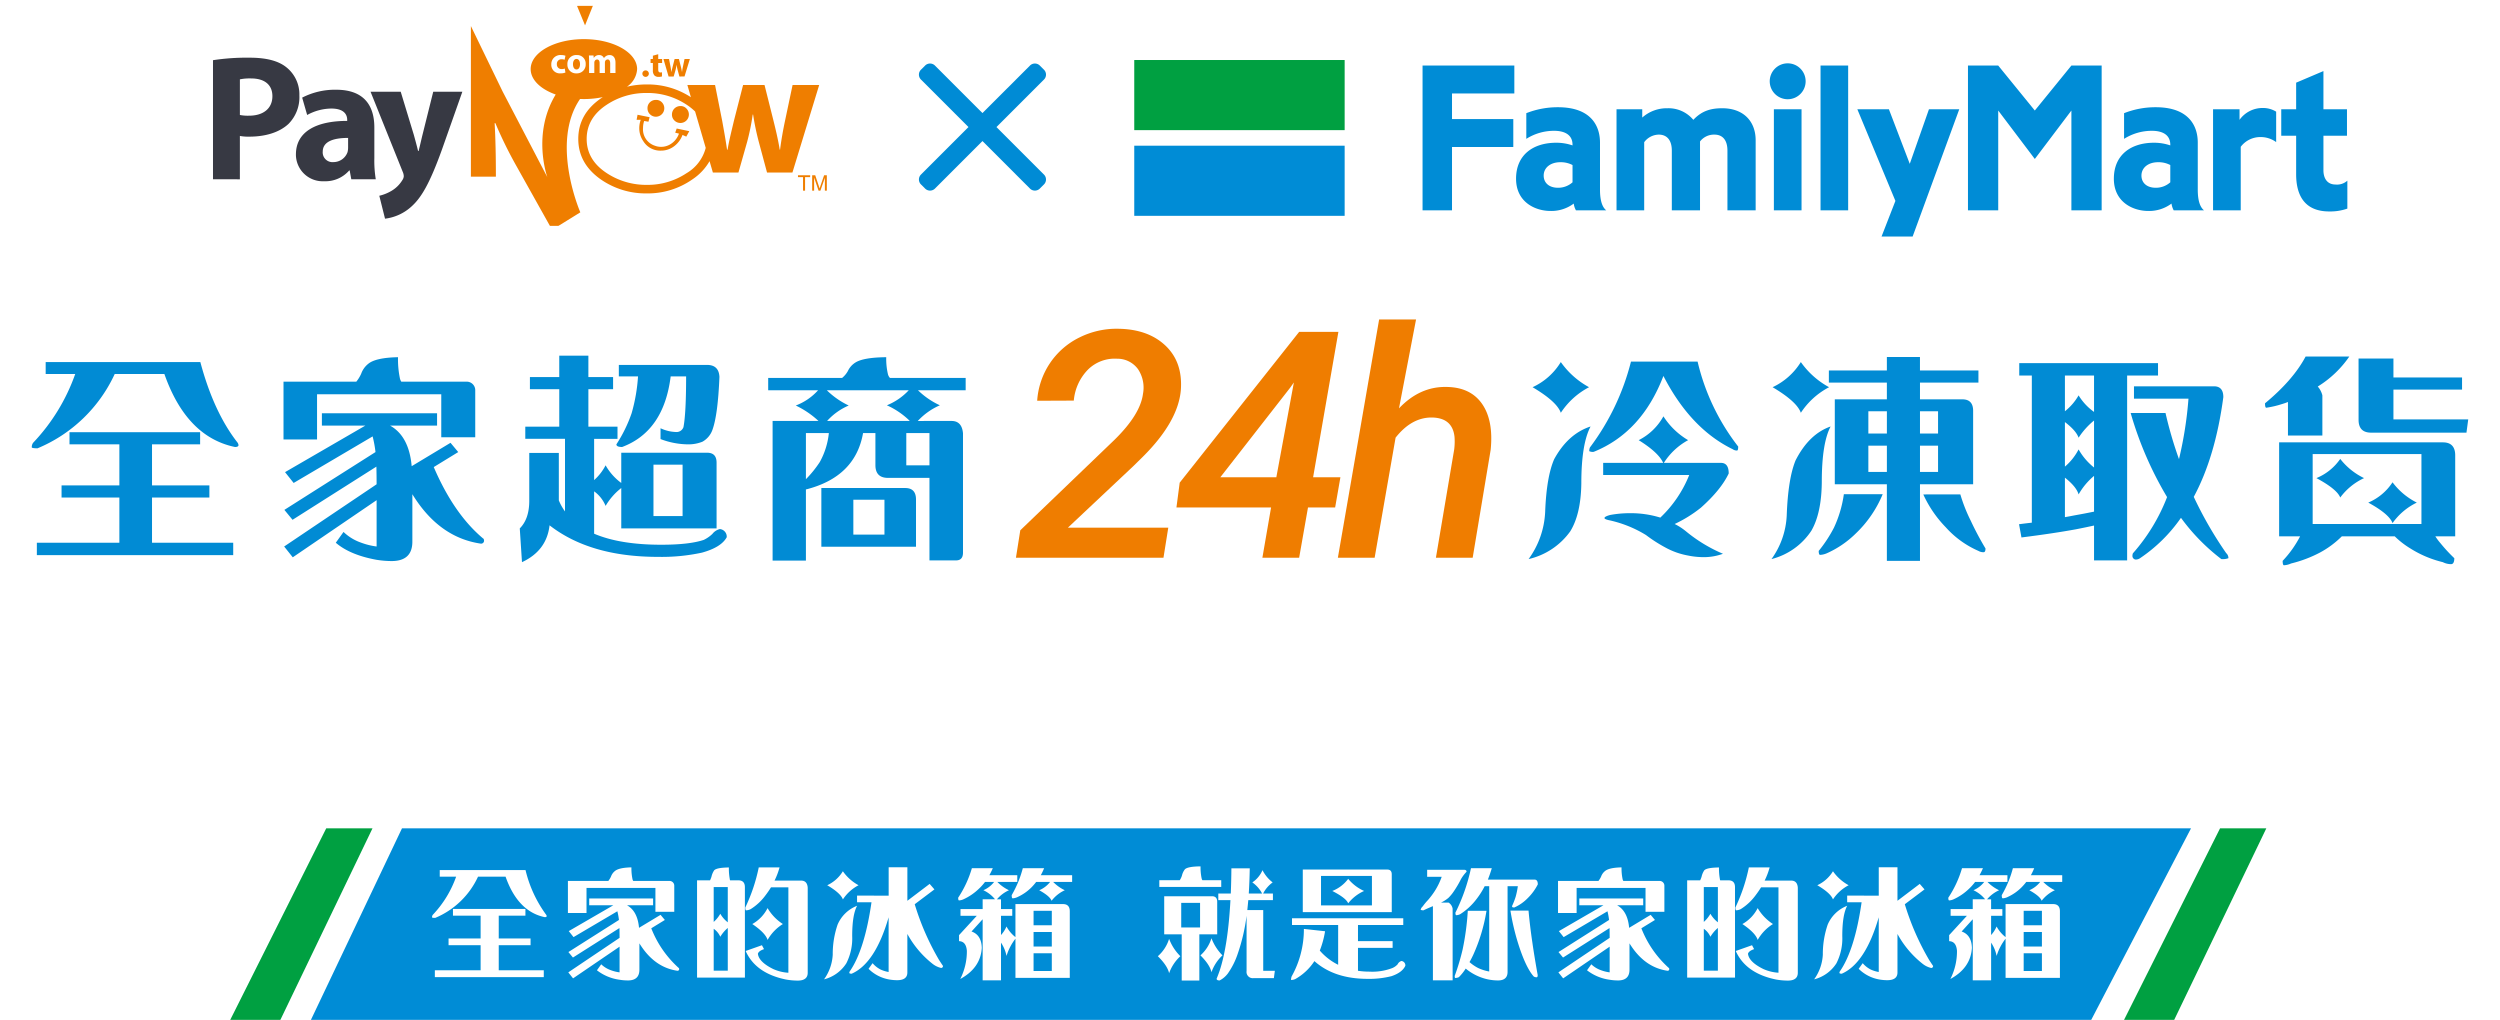 <svg xmlns="http://www.w3.org/2000/svg" xmlns:xlink="http://www.w3.org/1999/xlink" width="708.203" height="288.908" viewBox="0 0 708.203 288.908">
  <defs>
    <clipPath id="clip-path">
      <rect id="矩形_4" data-name="矩形 4" width="175" height="64" transform="translate(0 0.068)" fill="#d2d2d2"/>
    </clipPath>
    <filter id="联合_6" x="128.895" y="-2.848" width="109.832" height="72.452" filterUnits="userSpaceOnUse">
      <feOffset dy="1" input="SourceAlpha"/>
      <feGaussianBlur stdDeviation="1.5" result="blur"/>
      <feFlood flood-color="#fff"/>
      <feComposite operator="in" in2="blur"/>
      <feComposite in="SourceGraphic"/>
    </filter>
    <filter id="联合_5" x="55.814" y="11.835" width="79.662" height="54.614" filterUnits="userSpaceOnUse">
      <feOffset dy="1" input="SourceAlpha"/>
      <feGaussianBlur stdDeviation="1.5" result="blur-2"/>
      <feFlood flood-color="#fff"/>
      <feComposite operator="in" in2="blur-2"/>
      <feComposite in="SourceGraphic"/>
    </filter>
    <filter id="路径_196" x="251.314" y="8.996" width="54" height="53.998" filterUnits="userSpaceOnUse">
      <feOffset dy="3" input="SourceAlpha"/>
      <feGaussianBlur stdDeviation="3" result="blur-3"/>
      <feFlood flood-color="#fff"/>
      <feComposite operator="in" in2="blur-3"/>
      <feComposite in="SourceGraphic"/>
    </filter>
    <filter id="path758" x="312.314" y="8" width="77.6" height="37.866" filterUnits="userSpaceOnUse">
      <feOffset dy="3" input="SourceAlpha"/>
      <feGaussianBlur stdDeviation="3" result="blur-4"/>
      <feFlood flood-color="#fff"/>
      <feComposite operator="in" in2="blur-4"/>
      <feComposite in="SourceGraphic"/>
    </filter>
    <filter id="path760" x="312.314" y="32.274" width="77.6" height="37.866" filterUnits="userSpaceOnUse">
      <feOffset dy="3" input="SourceAlpha"/>
      <feGaussianBlur stdDeviation="3" result="blur-5"/>
      <feFlood flood-color="#fff"/>
      <feComposite operator="in" in2="blur-5"/>
      <feComposite in="SourceGraphic"/>
    </filter>
    <filter id="联合_2" x="393.983" y="8.942" width="279.978" height="67.06" filterUnits="userSpaceOnUse">
      <feOffset dy="3" input="SourceAlpha"/>
      <feGaussianBlur stdDeviation="3" result="blur-6"/>
      <feFlood flood-color="#fff"/>
      <feComposite operator="in" in2="blur-6"/>
      <feComposite in="SourceGraphic"/>
    </filter>
    <filter id="路径_200" x="0" y="91.75" width="708.203" height="77.375" filterUnits="userSpaceOnUse">
      <feOffset dy="4" input="SourceAlpha"/>
      <feGaussianBlur stdDeviation="3" result="blur-7"/>
      <feFlood flood-color="#fff"/>
      <feComposite operator="in" in2="blur-7"/>
      <feComposite in="SourceGraphic"/>
    </filter>
    <filter id="路径_199" x="278.797" y="81.5" width="152.652" height="85.5" filterUnits="userSpaceOnUse">
      <feOffset dy="4" input="SourceAlpha"/>
      <feGaussianBlur stdDeviation="3" result="blur-8"/>
      <feFlood flood-color="#fff"/>
      <feComposite operator="in" in2="blur-8"/>
      <feComposite in="SourceGraphic"/>
    </filter>
  </defs>
  <g id="main_slogan" transform="translate(-280.686 278)">
    <g id="组_16515" data-name="组 16515" transform="translate(261 -313.068)">
      <g id="蒙版组_1" data-name="蒙版组 1" transform="translate(80 35)" clip-path="url(#clip-path)">
        <g id="PayNow_交易流程" transform="translate(0 0.72)">
          <g transform="matrix(1, 0, 0, 1, -60.31, -0.65)" filter="url(#联合_6)">
            <path id="联合_6-2" data-name="联合 6" d="M12.855,45.3A120.354,120.354,0,0,1,6.932,33.226H6.727c.252,4.565.353,9.387.353,14.965v.2H0V5.727L9.006,24.3,21.659,48.545S17.211,36.3,24.026,25.122c-4.258-1.5-7.091-4.164-7.091-7.2,0-4.688,6.75-8.488,15.077-8.488s15.078,3.8,15.078,8.489a6.457,6.457,0,0,1-2.883,4.989,24.123,24.123,0,0,1,5.61-.641,22.334,22.334,0,0,1,12.506,3.615l-1-3.462h7.844l2.029,10.2c.456,2.537.961,5.277,1.367,8.115h.152c.456-2.789,1.215-5.631,1.771-8.066L77.11,22.424h6.072l2.481,9.893c.707,2.841,1.366,5.582,1.821,8.422h.1c.355-2.789.861-5.631,1.468-8.47l2.077-9.845h7.537l-7.581,24.8H83.891l-2.329-8.672a74.342,74.342,0,0,1-1.618-7.763h-.107a65.85,65.85,0,0,1-1.569,7.71l-2.476,8.725h-7.24L67.611,44a15.354,15.354,0,0,1-4.824,5.137,22.011,22.011,0,0,1-12.957,4,22.281,22.281,0,0,1-13.008-3.951q-6.4-4.485-6.4-11.481,0-7.047,6.4-11.482.27-.188.545-.366a25.7,25.7,0,0,1-5.348.549q-.55,0-1.091-.022C22.41,38.81,31,58.493,31,58.493l-7.988,4.959ZM38.509,28Q32.8,31.739,32.8,37.708t5.713,9.7a20.258,20.258,0,0,0,11.319,3.31A19.84,19.84,0,0,0,61.089,47.41a11.72,11.72,0,0,0,5.435-7.167l-3.008-10.31A15.571,15.571,0,0,0,61.092,28a19.861,19.861,0,0,0-11.263-3.31A20.107,20.107,0,0,0,38.508,28Zm61.767,24.362v-3.65l-1.266,3.65h-.518l-1.259-3.71v3.71h-.556V48h.867l1.03,3.088c.1.286.163.5.208.641.051-.158.128-.392.232-.7L100.059,48h.773v4.36Zm-6.186,0V48.52H92.658v-.515H96.11v.515H94.667v3.844ZM48.816,38.305A6.414,6.414,0,0,1,47.7,34.629a6.849,6.849,0,0,1,.421-2.344H46.944l.268-1.429,3.412.694-.32,1.281-1.219-.214a6.291,6.291,0,0,0-.32,1.98,4.862,4.862,0,0,0,3.355,5.029,4.794,4.794,0,0,0,1.708.32,5.073,5.073,0,0,0,3.14-1.043,5.683,5.683,0,0,0,1.975-2.7l-1.068-.269.427-1.175,3.569.747-.854,1.549-1.068-.483a7,7,0,0,1-2.394,3.216,6.086,6.086,0,0,1-3.731,1.233A5.627,5.627,0,0,1,48.816,38.3Zm8.846-5.818a2.242,2.242,0,0,1-.7-1.687,2.373,2.373,0,0,1,2.406-2.408,2.223,2.223,0,0,1,1.682.694,2.4,2.4,0,1,1-3.392,3.4Zm-6.933-1.775a2.325,2.325,0,0,1-.7-1.708,2.242,2.242,0,0,1,.7-1.688,2.366,2.366,0,0,1,1.708-.665,2.22,2.22,0,0,1,1.68.694,2.4,2.4,0,0,1-1.68,4.067,2.317,2.317,0,0,1-1.7-.7ZM51.981,19.7a2.048,2.048,0,0,1-.427-1.47V16.2H50.9V15.056h.658v-.933l1.509-.416v1.35h1.1v1.137h-1.1V18c0,.6.153.872.608.872a1.893,1.893,0,0,0,.457-.041l0,1.169a3.212,3.212,0,0,1-.99.132,1.627,1.627,0,0,1-1.165-.426Zm-2.49.427a.917.917,0,1,1,.009,0Zm9.577-.107L58.6,18.288a14.418,14.418,0,0,1-.32-1.552h-.02a13.24,13.24,0,0,1-.314,1.542l-.5,1.743H56l-1.45-4.965h1.57l.407,2.039c.09.508.191,1.057.273,1.624h.03c.092-.558.243-1.125.357-1.613l.524-2.051h1.216l.5,1.981c.141.568.273,1.116.365,1.684h.021c.069-.558.171-1.125.293-1.7l.415-1.969h1.507l-1.516,4.964Zm-29-20L34.552,0,32.334,5.539Z" transform="translate(133.39 0.65)" fill="#ef7e00"/>
          </g>
          <g transform="matrix(1, 0, 0, 1, -60.31, -0.65)" filter="url(#联合_5)">
            <path id="联合_5-2" data-name="联合 5" d="M47.134,39.113a12.144,12.144,0,0,0,3.338-1.321,8.849,8.849,0,0,0,3.188-3.1,2.146,2.146,0,0,0,.407-1.115,3.325,3.325,0,0,0-.305-1.267L44.653,9.638H53.2l3.7,12.173c.407,1.469.911,3.3,1.215,4.615h.152c.353-1.321.759-3.2,1.113-4.615L62.414,9.638h8.248L64.9,25.976c-3.541,9.841-5.922,13.749-8.706,16.231a13.5,13.5,0,0,1-7.437,3.4ZM23.517,27.394c0-6.444,5.766-9.487,14.522-9.487v-.3c0-1.32-.711-3.2-4.506-3.2A14.459,14.459,0,0,0,26.7,16.233l-1.414-4.919A20.306,20.306,0,0,1,34.9,9.077c8.25,0,10.831,4.871,10.831,10.7v8.676a32.207,32.207,0,0,0,.406,5.987H39.2l-.455-2.487H38.6A8.913,8.913,0,0,1,31.513,35a7.592,7.592,0,0,1-8-7.607Zm7.59-.761a2.767,2.767,0,0,0,3.037,2.946,4.248,4.248,0,0,0,4-2.84,5.493,5.493,0,0,0,.153-1.321V22.729c-4.046,0-7.185.963-7.185,3.9ZM0,34.448V.712A62.952,62.952,0,0,1,10.424,0c4.758,0,8.2.913,10.475,2.791a9.785,9.785,0,0,1,3.592,7.863A10.745,10.745,0,0,1,21.4,18.77c-2.629,2.435-6.578,3.6-11.132,3.6a13.113,13.113,0,0,1-2.63-.2V34.45ZM7.643,6.138V16.231a11.7,11.7,0,0,0,2.58.2c4.1,0,6.629-2.079,6.629-5.532,0-3.143-2.126-5.019-6.022-5.019a13.881,13.881,0,0,0-3.186.255Z" transform="translate(60.31 15.34)" fill="#373943"/>
          </g>
          <path id="Fill-16" d="M106.627,39.218c0,7.655,8.246,13.86,18.417,13.86h0c10.174,0,18.418-6.206,18.418-13.86h0c0-7.655-8.243-13.86-18.419-13.86h0c-10.171,0-18.417,6.206-18.417,13.86" transform="translate(-2.145 -1.796)" fill="none" fill-rule="evenodd"/>
          <path id="联合_2-2" data-name="联合 2" d="M7.126,5.189A2.428,2.428,0,0,1,4.563,2.632,2.478,2.478,0,0,1,7.218,0,2.41,2.41,0,0,1,9.739,2.549a2.482,2.482,0,0,1-2.6,2.641ZM6.143,2.6c0,.841.356,1.482,1,1.482H7.15c.608,0,.983-.6.983-1.495,0-.73-.283-1.481-.983-1.481-.726,0-1.011.753-1.011,1.494ZM0,2.643A2.584,2.584,0,0,1,2.833,0,3.6,3.6,0,0,1,4.008.193L3.765,1.342A2.1,2.1,0,0,0,2.9,1.189,1.281,1.281,0,0,0,1.578,2.577a1.3,1.3,0,0,0,1.356,1.4,2.19,2.19,0,0,0,.881-.161L4,4.952a3.5,3.5,0,0,1-1.377.234A2.41,2.41,0,0,1,0,2.643ZM16.683,5.077V2.387c0-.72-.232-1.135-.727-1.135a.77.77,0,0,0-.721.534,1.6,1.6,0,0,0-.049.384V5.077h-1.5V2.3c0-.62-.222-1.045-.719-1.045a.786.786,0,0,0-.719.547,1.075,1.075,0,0,0-.063.4V5.081H10.7V1.7c0-.618-.02-1.136-.042-1.582h1.3l.062.68h.031A1.708,1.708,0,0,1,13.545,0,1.4,1.4,0,0,1,14.9.855h.02a2.153,2.153,0,0,1,.648-.61A1.883,1.883,0,0,1,16.512,0c.952,0,1.67.671,1.67,2.151V5.077Z" transform="translate(95.86 14.943)" fill="#fff"/>
        </g>
      </g>
    </g>
    <g transform="matrix(1, 0, 0, 1, 280.69, -278)" filter="url(#路径_196)">
      <path id="路径_196-2" data-name="路径 196" d="M21.965,18.015l13.46-13.46a1.972,1.972,0,0,0,0-2.784L34.245.591a1.974,1.974,0,0,0-2.785,0L18,14.05,4.54.591a1.973,1.973,0,0,0-2.784,0L.576,1.77a1.97,1.97,0,0,0,0,2.784l13.46,13.46L.576,31.475a1.975,1.975,0,0,0,0,2.785l1.18,1.179a1.973,1.973,0,0,0,2.784,0L18,21.979l13.46,13.46a1.953,1.953,0,0,0,1.392.575h0a1.954,1.954,0,0,0,1.392-.575l1.18-1.179a1.974,1.974,0,0,0,0-2.785Z" transform="translate(260.31 14.98)" fill="#008bd5"/>
    </g>
    <g id="レイヤー_1" transform="translate(602 -264)">
      <g transform="matrix(1, 0, 0, 1, -321.31, -14)" filter="url(#path758)">
        <path id="path758-2" data-name="path758" d="M59.6,19.866H0V0H59.6Z" transform="translate(321.31 14)" fill="#00a041"/>
      </g>
      <g transform="matrix(1, 0, 0, 1, -321.31, -14)" filter="url(#path760)">
        <path id="path760-2" data-name="path760" d="M59.6,61.7H0V41.834H59.6Z" transform="translate(321.31 -3.56)" fill="#008cd6"/>
      </g>
      <g transform="matrix(1, 0, 0, 1, -321.31, -14)" filter="url(#联合_2)">
        <path id="联合_2-3" data-name="联合 2" d="M-1233.977,313.062l3.927-10.089-10.787-25.965h8.942l5.911,15.466,5.438-15.466h8.585l-13.209,36.054Zm117.448-17.635v-10.92h-4.219v-7.5h4.219v-7.526l7.729-3.288v10.814h6.672v7.5h-6.672v9.773c0,2.127.94,4.05,3.426,4.05a4.335,4.335,0,0,0,3.351-1.093v7.916a14.529,14.529,0,0,1-5.136.807c-6.994,0-9.37-4.589-9.37-10.532Zm-51.638,1.255c0-6.745,4.825-10.188,11.393-10.188a14.234,14.234,0,0,1,4.592.756v-.192c0-3.055-2.595-3.943-5.185-3.943a14.714,14.714,0,0,0-7.908,2.28v-7.273a24.125,24.125,0,0,1,8.966-1.686c9.643,0,11.911,5.579,11.911,9.977v13.349c0,3.38.746,5.051,1.77,5.882h-8.585a5.661,5.661,0,0,1-.626-1.916,10.545,10.545,0,0,1-6.565,2.093c-4.346,0-9.764-2.5-9.764-9.138Zm7.817-.872c0,1.977,1.459,3.437,4.027,3.437a6.058,6.058,0,0,0,4.141-1.544v-4.892a7.175,7.175,0,0,0-3.443-.8c-2.78,0-4.725,1.528-4.725,3.8Zm-177.163.872c0-6.745,4.836-10.188,11.4-10.188a14.175,14.175,0,0,1,4.594.756v-.192c0-3.055-2.6-3.943-5.2-3.943a14.64,14.64,0,0,0-7.891,2.28v-7.273a24.1,24.1,0,0,1,8.959-1.686c9.64,0,11.916,5.579,11.916,9.977v13.349c0,3.38.739,5.051,1.766,5.882h-8.576a5.285,5.285,0,0,1-.629-1.916,10.574,10.574,0,0,1-6.572,2.093c-4.342,0-9.767-2.5-9.767-9.138Zm7.826-.872c0,1.977,1.458,3.437,4.034,3.437a6.07,6.07,0,0,0,4.137-1.544v-4.892a7.193,7.193,0,0,0-3.443-.8c-2.783,0-4.728,1.528-4.728,3.8Zm149.49,9.833V277.371l-10.363,13.721-10.365-13.721v28.273h-8.57V264.629h8.57l10.365,12.742,10.363-12.742h8.573v41.016Zm-97.436,0V288.726c0-2.727-1.157-4.533-3.7-4.533a4.983,4.983,0,0,0-4.069,1.945v19.507h-7.987V288.726c0-2.919-1.342-4.533-3.7-4.533a5.24,5.24,0,0,0-4.127,2.149v19.3h-7.837V277.008h7.286v2.36a10.406,10.406,0,0,1,7.127-2.642,9.123,9.123,0,0,1,7.343,3.285c2.326-2.471,4.8-3.285,8.187-3.285,6.027,0,9.471,3.706,9.47,9.082v19.837Zm-86.368,0V264.629h26v7.915h-17.655v7.243h17.361v7.924h-17.361v17.933Zm223.934,0V277.008h7.5v3a8,8,0,0,1,6.569-3.355,7.051,7.051,0,0,1,3.807,1.043v8.618a7.437,7.437,0,0,0-4.407-1.427,6.953,6.953,0,0,0-5.629,2.762v17.988Zm-111.192,0V264.629h7.824v41.012Zm-13.219,0V277.008h7.837v28.633Zm-1.174-36.551a5.089,5.089,0,0,1,5.091-5.09,5.08,5.08,0,0,1,3.595,1.491,5.082,5.082,0,0,1,1.485,3.6,5.08,5.08,0,0,1-5.08,5.079,5.089,5.089,0,0,1-5.091-5.081Z" transform="translate(1766.98 -249.06)" fill="#008cd6"/>
      </g>
    </g>
    <g id="组_17725" data-name="组 17725" transform="translate(-333 -905)">
      <g transform="matrix(1, 0, 0, 1, 613.69, 627)" filter="url(#路径_200)">
        <path id="路径_200-2" data-name="路径 200" d="M13.375-30.562h37v3.438H36.75V-15.5H53v3.438H36.75V.75h23v3.5H4.125V.75H27.5V-12.062H11.125V-15.5H27.5V-27.125H13.375ZM6.625-50.437H50.438q3.75,14.063,10.438,22.688a1.543,1.543,0,0,1,.375.875q-.063.5-1,.5-13.75-2.875-20-20.687H26.188A41.731,41.731,0,0,1,4.313-26q-1.438,0-1.625-.25a2.132,2.132,0,0,1,.375-1.312A54.659,54.659,0,0,0,15-47.062H6.625Zm103.683,29.5,11-6.625,2.188,2.625-6.937,4.25Q122.245-7.437,130.495-.5q.312.125.313.75a.836.836,0,0,1-.937.75Q118-.75,110.5-13V.438q0,5.5-5.875,5.5a27.382,27.382,0,0,1-4.375-.375Q92.807,4.187,88.808.75L91-2.312a13.565,13.565,0,0,0,4.875,3,19.778,19.778,0,0,0,4.5,1.125V-11.312L76.62,4.875,74.183,1.813,100.37-15.812q0-2.75-.062-5L76.558-5.75,74.245-8.562l25.812-16.375a33.518,33.518,0,0,0-.812-4.437L76.87-16.187,74.433-19.25l22.75-13.187H84.87v-3.5H117.5v3.5H104.183Q109.558-29.437,110.308-20.937ZM83.5-41.312V-28.5H74V-44.875H94.62A10.156,10.156,0,0,0,96-47.125a6.331,6.331,0,0,1,2-2.812q2.125-1.75,8.437-1.875a26.551,26.551,0,0,0,.5,5.813,2.766,2.766,0,0,0,.438,1.125h18.313a2.417,2.417,0,0,1,1.877.658,2.417,2.417,0,0,1,.748,1.842v13.25h-9.625V-41.312Zm60.3-4.875h8.313V-52.25h8.25v6.063h7v3.438h-7v10.625h8.25v3.438H161.99V-17a14.279,14.279,0,0,0,3.25-4.187,15.891,15.891,0,0,0,4.438,5V-24.75h24.438q2.562.063,2.563,2.813V-3.312h-27V-14.75a17.85,17.85,0,0,0-4.437,5.063,9.558,9.558,0,0,0-3.25-4.125v12q7.313,3.125,19,3.125,8,0,12.063-1.375A9.291,9.291,0,0,0,195.49-1.75a3.779,3.779,0,0,1,2.125-1.375,2.156,2.156,0,0,1,1.938,2.313q-1.563,2.875-7.062,4.375A53.907,53.907,0,0,1,180.053,4.75q-19.188,0-30.687-8.937Q148.552,3,141.553,6.25l-.625-9.562q2.688-2.688,2.688-7.812V-24.687h8.375V-11.25a14.33,14.33,0,0,0,1.75,3.125V-28.687H142.49v-3.437h9.625V-42.75H143.8Zm35,24.813V-6.812h8.25V-21.375Zm-4.375-25H168.99v-3.25h25q3.312,0,3.5,3.375-.438,10.813-2,15.063a6.22,6.22,0,0,1-2.812,3.313,10.536,10.536,0,0,1-4.062.75,22.234,22.234,0,0,1-7.812-1.5v-3.062a11.019,11.019,0,0,0,4.313,1.063A2.079,2.079,0,0,0,187.3-32q.75-3.937.75-14.375h-4.375q-1.938,15.563-13.75,20-1.625,0-1.625-.75a40.119,40.119,0,0,0,4.313-8.812,49.217,49.217,0,0,0,1.815-10.438Zm88.81,12.624q2.938,0,3.25,3.5V3.688q-.062,2-1.875,2.063h-7.625V-17.625h-11.75q-3.562,0-3.562-3.625v-9.062h-3.5q-2.187,12.375-16.062,15.938h-.125V5.813h-9.437V-33.75h13a25.69,25.69,0,0,0-6.437-4.375,16.24,16.24,0,0,0,6.313-4.312H211.3v-3.5h20.938a6.815,6.815,0,0,0,1.625-1.937,5.7,5.7,0,0,1,2.063-2.375q2.25-1.5,8.813-1.562a19.012,19.012,0,0,0,.5,4.875,2.331,2.331,0,0,0,.563,1H267.24v3.5h-13.5a22.3,22.3,0,0,0,6.188,4.25,18.605,18.605,0,0,0-6.25,4.438Zm-11.813,0a22.307,22.307,0,0,0-6.5-4.437,17.466,17.466,0,0,0,6.188-4.25H227.923a22.762,22.762,0,0,0,6.188,4.313,17.42,17.42,0,0,0-6.125,4.375Zm-1,3.438v9.125h6.563v-9.125ZM221.985-17.25a31.093,31.093,0,0,0,3.938-4.875,21.353,21.353,0,0,0,2.563-8.187h-6.5ZM253.173,1.875H226.36V-14.75h23.875q2.937.063,2.938,3.25Zm-17.75-13.312v9.875h8.813v-9.875Zm200.412-39a23.451,23.451,0,0,0,8,7.125,21.438,21.438,0,0,0-8,7.25q-1.125-3.187-8-7.25a18.288,18.288,0,0,0,8-7.125Zm8.438,18.25q-2.625,4.938-2.625,16.125-.125,8.687-3.125,13.563A20.014,20.014,0,0,1,426.71,5.375,24.519,24.519,0,0,0,431.4-7.937q.375-10,2.563-15,3.937-7.188,10.309-9.25Zm3.563,10.313h17q-1.312-2.937-6.937-6.437a16.5,16.5,0,0,0,7-6.75,20.981,20.981,0,0,0,7,6.75,18.7,18.7,0,0,0-6.875,6.438H481.21q2.188,0,2.188,3-2.188,4.625-7.875,9.688a37,37,0,0,1-7.437,4.625,16.73,16.73,0,0,1,3.186,2.06,42.679,42.679,0,0,0,10.5,6.375,15.85,15.85,0,0,1-6.25.938,21.524,21.524,0,0,1-3.625-.437,21.1,21.1,0,0,1-6.5-2.312,41.481,41.481,0,0,1-5.437-3.5,33.533,33.533,0,0,0-10.125-4.125q-1.625-.312-1.625-.687,0-.437,1.625-.875a31.033,31.033,0,0,1,5.563-.5,28.382,28.382,0,0,1,8.625,1.25,33.921,33.921,0,0,0,8.188-12.062H447.835ZM464.9-46.5q-6.125,16-19.75,21.5a2.3,2.3,0,0,1-1.25-.187,2.427,2.427,0,0,1,.188-1.062A68.235,68.235,0,0,0,455.71-50.562h18.875a62.353,62.353,0,0,0,11.5,24.063q0,1.063-.312,1.125a2.025,2.025,0,0,1-1.25-.375Q472.585-31.562,464.9-46.5Zm46.87-1.562H528.2v-3.812h9.375v3.813h16.563v3.438H537.58v4.75H549.7q2.937.063,2.938,3.25V-15.81H537.58V5.875H528.2V-15.812H513.45V-39.875H528.2v-4.75H511.767ZM522.955-36.5v6.313h5.25V-36.5Zm0,9.75v7.438h5.25V-26.75Zm14.625,7.438h5.12V-26.75h-5.12Zm5.12-10.875V-36.5h-5.12v6.313Zm-38.87-20.25a23.451,23.451,0,0,0,8,7.125,21.438,21.438,0,0,0-8,7.25q-1.125-3.187-8-7.25a18.751,18.751,0,0,0,8-7.125Zm8.437,18.25q-2.5,4.75-2.5,15.688Q509.7-7.686,506.83-2.686a19.194,19.194,0,0,1-11.312,8.063A22.892,22.892,0,0,0,499.83-6.937q.375-10.438,2.5-15.625,3.812-7.5,9.937-9.625ZM516.017-13h11A32.618,32.618,0,0,1,519.33-1.812a27.723,27.723,0,0,1-8.187,5.563,5.4,5.4,0,0,1-1.875.438q-.375-.063-.375-1.125A38.045,38.045,0,0,0,513.2-3.5a33.24,33.24,0,0,0,2.817-9.5Zm33,.063A45.227,45.227,0,0,0,551.955-5.5a85.458,85.458,0,0,0,4.188,7.875q0,1-.5,1.063a2.863,2.863,0,0,1-1.5-.375,26.724,26.724,0,0,1-9.25-6.687,32.947,32.947,0,0,1-6.375-9.312ZM565.7-50.125h39.313v3.5h-8.75V5.75h-9.375V-4.125q-2.562.563-5.125,1.063-6.5,1.188-15.437,2.313l-.687-3.75q1.938-.25,3.625-.437V-46.625H565.7ZM578.638-6.5q1.437-.25,2.688-.5,2.813-.5,5.563-1.062V-18.187a18.983,18.983,0,0,0-4.375,5.25q-.625-2.187-3.875-4.75Zm0-14.312a16.175,16.175,0,0,0,3.875-4.875,17.735,17.735,0,0,0,4.375,5.125V-33.875A21.07,21.07,0,0,0,582.513-29q-.687-2-3.875-4.437Zm0-15.687a15.618,15.618,0,0,0,3.875-4.5,15.894,15.894,0,0,0,4.375,4.688V-46.625h-8.25Zm28.5.5a113.33,113.33,0,0,0,3.813,13.063,108.429,108.429,0,0,0,2.688-17.125H598.2v-3.5h22.875q2.438.125,2.438,3.063-2.25,16.875-8.375,28.25A108.7,108.7,0,0,0,624.326,3.69a1.848,1.848,0,0,1,.625,1.438,4.646,4.646,0,0,1-2,.25,56.482,56.482,0,0,1-11.438-11.69,43.855,43.855,0,0,1-11.5,11.375,2.118,2.118,0,0,1-1.437.438,1.029,1.029,0,0,1-.812-1.062,2.188,2.188,0,0,1,.125-.687,52.586,52.586,0,0,0,9.688-15.937A100.439,100.439,0,0,1,597.263-36ZM661.82-51.437h9.88v5.375h19.438v3.438H671.7v8.438h21.188l-.5,3.75h-27q-3.562,0-3.562-3.625ZM651.57-41v11.375h-9.75v-9.5a18.8,18.8,0,0,1-1.812.625,26.912,26.912,0,0,1-4.312,1q-.375,0-.375-1.25,8-6.625,11.5-13.25H659.2a29.768,29.768,0,0,1-8.937,8.5A5.944,5.944,0,0,1,651.57-41ZM645.258-1.062H639.32V-27.687h46.5q3.38.062,3.38,3.687V-1.062h-5.63a17.87,17.87,0,0,0,1.5,2,44.853,44.853,0,0,0,3.875,4.188q0,1.563-.812,1.688A5.131,5.131,0,0,1,685.7,6.25a30.55,30.55,0,0,1-9.187-3.875,24.419,24.419,0,0,1-4.437-3.437h-15A26.65,26.65,0,0,1,650.945,3.5a35.621,35.621,0,0,1-8.25,3.125,5.368,5.368,0,0,1-2,.5q-.375,0-.375-1.25a30.117,30.117,0,0,0,4.938-6.937Zm3.563-23.312V-4.562h30.813V-24.375ZM656.633-23a18.957,18.957,0,0,0,6.75,5.438,17.607,17.607,0,0,0-6.75,5.5q-.937-2.375-6.75-5.5A15.174,15.174,0,0,0,656.633-23Zm14.813,6.625a19.515,19.515,0,0,0,6.875,5.75,17.977,17.977,0,0,0-6.875,5.813q-.937-2.562-6.875-5.812a15.362,15.362,0,0,0,6.874-5.751Z" transform="translate(6.31 149)" fill="#018bd4"/>
      </g>
      <g transform="matrix(1, 0, 0, 1, 613.69, 627)" filter="url(#路径_199)">
        <path id="路径_199-2" data-name="路径 199" d="M42.275,0H.483l1.23-7.778L28.3-33.311q7.427-7.251,8.174-13.14a9.423,9.423,0,0,0-1.406-6.965,7.216,7.216,0,0,0-5.933-2.966,10.772,10.772,0,0,0-8.218,3.054,14.3,14.3,0,0,0-4.043,8.811L6.5-44.473a21.62,21.62,0,0,1,3.582-10.591,21.39,21.39,0,0,1,8.35-7.317A23.593,23.593,0,0,1,29.7-64.864q8.35.176,13.206,4.834T47.2-47.549q-.747,8.965-10.767,18.94l-2.725,2.681-18.5,17.4h28.43Zm42.39-22.808H92.4l-1.494,8.569h-7.69L80.71,0H70.295l2.461-14.238H45.949l.923-7.031L80.71-63.984H91.828Zm-26.279,0H74.25l4.966-26.851-1.055,1.494ZM108.993-42.32q5.933-6.24,13.491-6.064,6.768.088,10.042,4.79t2.439,13.008L129.867,0H119.452l5.186-30.718a17.948,17.948,0,0,0,.088-3.516q-.571-5.361-6.328-5.493-5.8-.088-10.371,5.713L102.094,0H91.679l11.689-67.5h10.459Z" transform="translate(287.31 154)" fill="#ef7d00"/>
      </g>
    </g>
    <g id="组_17842" data-name="组 17842" transform="translate(319.686 -437.355)">
      <path id="路径_443" data-name="路径 443" d="M5871.123,579.467l-25.8,54.263h504.327l28.271-54.263" transform="translate(-5796.244 -185.467)" fill="#008cd6"/>
      <path id="路径_446" data-name="路径 446" d="M-202.327-12.216H-181.8v1.907h-7.558V-3.86h9.015v1.907h-9.015V5.155H-176.6V7.1h-30.858V5.155h12.967V-1.953h-9.084V-3.86h9.084v-6.449h-7.836Zm-3.745-11.026h24.3a35.162,35.162,0,0,0,5.79,12.586.856.856,0,0,1,.208.485q-.035.277-.555.277-7.628-1.595-11.095-11.476h-7.8A23.15,23.15,0,0,1-207.355-9.685q-.8,0-.9-.139a1.183,1.183,0,0,1,.208-.728,30.322,30.322,0,0,0,6.622-10.818h-4.646ZM-149.62-6.876l6.1-3.675L-142.3-9.1l-3.849,2.358a29.538,29.538,0,0,0,7.732,11.2q.173.069.173.416a.464.464,0,0,1-.52.416q-6.588-.971-10.748-7.766V4.982q0,3.051-3.259,3.051a15.19,15.19,0,0,1-2.427-.208,13.313,13.313,0,0,1-6.345-2.67l1.214-1.7a7.525,7.525,0,0,0,2.7,1.664,10.972,10.972,0,0,0,2.5.624V-1.537l-13.175,8.98-1.352-1.7,14.527-9.777q0-1.526-.035-2.774l-13.175,8.356-1.283-1.56L-155.306-9.1a18.591,18.591,0,0,0-.451-2.462l-12.412,7.316-1.352-1.7,12.62-7.316h-6.83V-15.2h18.1v1.942h-7.385Q-150.036-11.591-149.62-6.876Zm-14.874-11.3v7.108h-5.27v-9.084h11.442a5.634,5.634,0,0,0,.763-1.248,3.512,3.512,0,0,1,1.109-1.56q1.179-.971,4.681-1.04a14.729,14.729,0,0,0,.277,3.224,1.535,1.535,0,0,0,.243.624h10.159a1.341,1.341,0,0,1,1.456,1.387v7.35h-5.339v-6.761Zm37.9,7.316a8.246,8.246,0,0,0,2.115,2.427v-9.985h-3.987V-8.54A8.978,8.978,0,0,0-126.591-10.863ZM-128.463-6.6V5.259h3.987v-12.1a10.028,10.028,0,0,0-2.115,2.5A5.373,5.373,0,0,0-128.463-6.6Zm8.841,13.834h-13.557V-20.329h3.675a6.974,6.974,0,0,0,.416-1.04,5.258,5.258,0,0,1,.763-1.8q.728-.763,4.161-.8a16.775,16.775,0,0,0,.243,3.224,1.346,1.346,0,0,0,.1.416h2.392q1.8.035,1.8,1.942ZM-115.7-24h5.894a20.6,20.6,0,0,1-1.422,3.745h7.489q1.768,0,1.907,2.011v24.1q0,2.219-2.843,2.219a19.376,19.376,0,0,1-3.363-.312q-8.564-1.768-11.372-8.078l4.611-1.63.589,1.109q-1.526.52-1.734,1.318.277,2.323,4.369,4.334a12.376,12.376,0,0,0,4.265,1.04v-24.2h-4.923a26.73,26.73,0,0,1-1.526,2.219,15.183,15.183,0,0,1-4.23,3.953,3.058,3.058,0,0,1-1.283.347q-.243,0-.243-.8A49.158,49.158,0,0,0-115.7-24Zm2.5,11.546a13.488,13.488,0,0,0,4.334,4.507,12.531,12.531,0,0,0-4.334,4.507q-.589-1.976-4.334-4.507A10.627,10.627,0,0,0-113.208-12.458Zm34.3-3.537v-8.044h5.3v9.5l6.31-4.785,1.352,1.56-5.582,4.2A72.793,72.793,0,0,0-64.66,2.173q.555.867,1.144,1.734a.535.535,0,0,1-.52.589,6.128,6.128,0,0,1-2.392-1.144,27.487,27.487,0,0,1-7.177-8.495V5.779q0,2.184-2.912,2.184a13.394,13.394,0,0,1-2.254-.208A10.967,10.967,0,0,1-84.6,4.739l1.144-1.595a7.279,7.279,0,0,0,2.358,1.838,9.246,9.246,0,0,0,2.184.659v-15.5Q-82.69,3.179-89.381,6.126q-.659,0-.659-.243a.7.7,0,0,1,.139-.451q4.2-6.1,6.137-19.555h-4.091v-1.872Zm-12.967-6.9a13.009,13.009,0,0,0,4.438,3.953,11.893,11.893,0,0,0-4.438,4.022q-.624-1.768-4.438-4.022A10.145,10.145,0,0,0-91.878-22.894Zm4.022,9.777q-1.387,2.6-1.387,8.564a15.55,15.55,0,0,1-1.664,7.732,10.567,10.567,0,0,1-6.31,4.542,13.162,13.162,0,0,0,2.462-7,25.728,25.728,0,0,1,1.387-8.529A9.9,9.9,0,0,1-87.856-13.117Zm36.239-6.761A14.394,14.394,0,0,1-53.385-17.9a15.512,15.512,0,0,1-4.334,2.947,3.275,3.275,0,0,1-1.248.312q-.243,0-.243-.763a30.505,30.505,0,0,0,3.883-8.356H-49.4q-.451,1.04-.971,1.976h7.905v1.907h-5.651a11.508,11.508,0,0,0,3.294,2.358,9.579,9.579,0,0,0-3.4,2.566h1.144v2.774h3.19v1.907h-3.19V-4.83a8.591,8.591,0,0,0,1.56-2.427,9.536,9.536,0,0,0,2.531,3.016V-13.6h13.522q1.872.035,1.872,2.046V7.3H-42.984V-3.79A15,15,0,0,0-45.515,1.1a10.348,10.348,0,0,0-1.56-3.779V8h-5.2V-9.3l-3.155,3.467q2.808.971,2.912,4.646-.347,5.686-6.1,8.807A17.314,17.314,0,0,0-56.748-.358q-.208-2.67-2.219-2.739V-4.8l5.027-5.478h-4.611v-1.907h6.276v-2.774h3.5a9.336,9.336,0,0,0-3.294-2.566,7.669,7.669,0,0,0,3.051-2.358Zm14.493,0a15.259,15.259,0,0,1-1.352,1.56,13.457,13.457,0,0,1-3.883,2.7,3.539,3.539,0,0,1-1.422.381q-.277,0-.277-.9A30.5,30.5,0,0,0-40.9-23.761h6.033a17.275,17.275,0,0,1-.936,1.976h8.876v1.907H-32.3a11.508,11.508,0,0,0,3.294,2.358,9.974,9.974,0,0,0-3.745,2.982q-.485-1.318-3.5-2.982a7.62,7.62,0,0,0,3.086-2.358ZM-37.852-5.7v4.126h5.166V-5.7Zm0,6.033V5.363h5.166V.336Zm0-12.031V-7.6h5.166V-11.7Zm52.333-4.889h3.537q.139-3.432.173-7.142h5.2q-.069,3.814-.277,7.142h3.779a8.9,8.9,0,0,0-2.774-3.155A7.921,7.921,0,0,0,27-23.206a10.207,10.207,0,0,0,2.878,3.467,8.778,8.778,0,0,0-2.7,3.155h2.774v1.872H22.976q-.139,1.456-.277,2.808h4.507v17.2H30.5l-.277,2.08H24.466A1.762,1.762,0,0,1,22.49,5.363V-10.274A53.324,53.324,0,0,1,19.959.544a21.272,21.272,0,0,1-2.774,5.513,6.847,6.847,0,0,1-2.323,1.976Q14,8.033,14,7.547q.381-.9.867-2.288,2.358-7.142,3.051-19.971H14.481ZM-2.231-20.363h5.79a4.974,4.974,0,0,0,.624-1.318,4.62,4.62,0,0,1,.832-1.768q.8-.8,4.438-.832a15.23,15.23,0,0,0,.277,3.259,1.858,1.858,0,0,0,.243.659h5.339v1.907H-2.231Zm16.4,15.325H9.107V8.067H4.114V-5.039H-.844V-15.821H12.747q1.422.035,1.422,1.56ZM3.976-13.949V-6.98H9.315v-6.969ZM.543-3.756a13.658,13.658,0,0,0,3.19,4.923A12.026,12.026,0,0,0,.543,5.987Q.092,3.872-2.647,1.168A10.732,10.732,0,0,0,.543-3.756Zm12-.173A13.829,13.829,0,0,0,15.66.925a12.011,12.011,0,0,0-3.12,4.785q-.416-2.08-3.12-4.785A10.658,10.658,0,0,0,12.539-3.929ZM48.431-7.674H35.36V-9.58H66.877v1.907H54.048V-3.1H63.86V-1.19H54.048V5.294a20.954,20.954,0,0,0,3.224.243,15.85,15.85,0,0,0,6.484-1.005,4.249,4.249,0,0,0,1.526-1.075,1.75,1.75,0,0,1,1.075-.936,1.244,1.244,0,0,1,1.109,1.352Q66.6,5.779,63.548,6.819a25.748,25.748,0,0,1-6.9.763q-9.361-.035-14.943-5.027a15.534,15.534,0,0,1-5.443,5.1,2.909,2.909,0,0,1-1.179.243,2.967,2.967,0,0,1,.173-1.005A27.384,27.384,0,0,0,38.723-6.564l6,.659A26.136,26.136,0,0,1,43.231-.427a16.6,16.6,0,0,0,5.2,4.022Zm15.186-3.641H38.411V-23.38H62.4q1.214.035,1.214,1.352ZM43.577-21.577v8.356H58v-8.356Zm7.7.832a12.389,12.389,0,0,0,4.507,3.432,11.745,11.745,0,0,0-4.507,3.5q-.624-1.526-4.507-3.5A10.257,10.257,0,0,0,51.275-20.745Zm34.783-3.016h5.894q-.485,1.664-1.109,3.224h13.21q.936,0,.936,1.352a14.815,14.815,0,0,1-2.808,3.849,12.169,12.169,0,0,1-3.849,2.7q-.624,0-.624-.243a.69.69,0,0,1,.1-.416,21.331,21.331,0,0,0,.9-2.358,22.222,22.222,0,0,0,.624-3.016H96.424V5.606q0,2.427-2.739,2.427a14.388,14.388,0,0,1-2.878-.312A14.634,14.634,0,0,1,84.566,4.67,13.521,13.521,0,0,1,82.625,7.1a2.732,2.732,0,0,1-1.005.243q-.173-.035-.173-.589A64,64,0,0,0,83.7-.774,74.5,74.5,0,0,0,85.156-11.7h5.3A49.1,49.1,0,0,1,86.681.821q-.52,1.109-1.04,2.011A11.814,11.814,0,0,0,88.068,4.5,12.6,12.6,0,0,0,91.223,5.5V-18.664H89.94a22.711,22.711,0,0,1-2.254,3.571,17.786,17.786,0,0,1-4.646,4.334,2.755,2.755,0,0,1-1.144.312q-.243,0-.243-.728A53.086,53.086,0,0,0,86.057-23.761Zm16.3,12q.416,4.542,1.075,8.945.555,3.918,1.526,9.327,0,.589-.277.624a1.588,1.588,0,0,1-.832-.208q-1.976-2.184-3.918-7.8a65.6,65.6,0,0,1-2.7-10.887Zm-21.5-.555V8H75.274V-13.013q-1.664.693-2.67,1.179a1.829,1.829,0,0,1-.8-.139,1.705,1.705,0,0,1,.589-.971,15.591,15.591,0,0,1,1.456-1.768,21.906,21.906,0,0,0,1.872-2.462,19.369,19.369,0,0,0,2.046-4.161H73.645V-23.31H84.115q.693,0,.693.555a10.777,10.777,0,0,0-1.56,2.046A29.752,29.752,0,0,1,81.1-17.07a11.085,11.085,0,0,1-1.456,1.734,9.588,9.588,0,0,1-2.08,1.318h2.15A2.523,2.523,0,0,1,80.856-12.32Zm50,5.443,6.1-3.675L138.175-9.1l-3.849,2.358a29.538,29.538,0,0,0,7.732,11.2q.173.069.173.416a.464.464,0,0,1-.52.416q-6.588-.971-10.748-7.766V4.982q0,3.051-3.259,3.051a15.191,15.191,0,0,1-2.427-.208,13.313,13.313,0,0,1-6.345-2.67l1.214-1.7a7.525,7.525,0,0,0,2.7,1.664,10.972,10.972,0,0,0,2.5.624V-1.537l-13.175,8.98-1.352-1.7,14.527-9.777q0-1.526-.035-2.774L112.137,1.549l-1.283-1.56L125.174-9.1a18.591,18.591,0,0,0-.451-2.462L112.31-4.241l-1.352-1.7,12.62-7.316h-6.83V-15.2h18.1v1.942h-7.385Q130.444-11.591,130.86-6.876Zm-14.874-11.3v7.108h-5.27v-9.084h11.442a5.634,5.634,0,0,0,.763-1.248,3.512,3.512,0,0,1,1.109-1.56q1.179-.971,4.681-1.04a14.729,14.729,0,0,0,.277,3.224,1.534,1.534,0,0,0,.243.624h10.159a1.341,1.341,0,0,1,1.456,1.387v7.35h-5.339v-6.761Zm37.9,7.316A8.246,8.246,0,0,0,156-8.436v-9.985h-3.987V-8.54A8.978,8.978,0,0,0,153.889-10.863ZM152.016-6.6V5.259H156v-12.1a10.028,10.028,0,0,0-2.115,2.5A5.373,5.373,0,0,0,152.016-6.6Zm8.841,13.834H147.3V-20.329h3.675a6.97,6.97,0,0,0,.416-1.04,5.258,5.258,0,0,1,.763-1.8q.728-.763,4.161-.8a16.773,16.773,0,0,0,.243,3.224,1.347,1.347,0,0,0,.1.416h2.392q1.8.035,1.8,1.942ZM164.775-24h5.894a20.6,20.6,0,0,1-1.422,3.745h7.489q1.768,0,1.907,2.011v24.1q0,2.219-2.843,2.219a19.376,19.376,0,0,1-3.363-.312q-8.564-1.768-11.372-8.078l4.611-1.63.589,1.109q-1.526.52-1.734,1.318Q164.81,2.8,168.9,4.808a12.376,12.376,0,0,0,4.265,1.04v-24.2h-4.923a26.726,26.726,0,0,1-1.526,2.219,15.183,15.183,0,0,1-4.23,3.953,3.058,3.058,0,0,1-1.283.347q-.243,0-.243-.8A49.158,49.158,0,0,0,164.775-24Zm2.5,11.546a13.488,13.488,0,0,0,4.334,4.507,12.531,12.531,0,0,0-4.334,4.507q-.589-1.976-4.334-4.507A10.627,10.627,0,0,0,167.272-12.458Zm34.3-3.537v-8.044h5.3v9.5l6.31-4.785,1.352,1.56-5.582,4.2a72.793,72.793,0,0,0,6.865,15.741q.555.867,1.144,1.734a.535.535,0,0,1-.52.589,6.129,6.129,0,0,1-2.392-1.144,27.487,27.487,0,0,1-7.177-8.495V5.779q0,2.184-2.912,2.184a13.394,13.394,0,0,1-2.254-.208,10.968,10.968,0,0,1-5.825-3.016l1.144-1.595a7.279,7.279,0,0,0,2.358,1.838,9.247,9.247,0,0,0,2.184.659v-15.5Q197.79,3.179,191.1,6.126q-.659,0-.659-.243a.7.7,0,0,1,.139-.451q4.2-6.1,6.137-19.555h-4.091v-1.872Zm-12.967-6.9a13.009,13.009,0,0,0,4.438,3.953A11.893,11.893,0,0,0,188.6-14.92q-.624-1.768-4.438-4.022A10.145,10.145,0,0,0,188.6-22.894Zm4.022,9.777q-1.387,2.6-1.387,8.564a15.55,15.55,0,0,1-1.664,7.732,10.567,10.567,0,0,1-6.31,4.542,13.162,13.162,0,0,0,2.462-7,25.727,25.727,0,0,1,1.387-8.529A9.9,9.9,0,0,1,192.624-13.117Zm36.239-6.761a14.4,14.4,0,0,1-1.768,1.976,15.512,15.512,0,0,1-4.334,2.947,3.275,3.275,0,0,1-1.248.312q-.243,0-.243-.763a30.5,30.5,0,0,0,3.883-8.356h5.929q-.451,1.04-.971,1.976h7.905v1.907h-5.651a11.508,11.508,0,0,0,3.294,2.358,9.579,9.579,0,0,0-3.4,2.566H233.4v2.774h3.19v1.907H233.4V-4.83a8.591,8.591,0,0,0,1.56-2.427A9.536,9.536,0,0,0,237.5-4.241V-13.6h13.522q1.872.035,1.872,2.046V7.3H237.5V-3.79A15,15,0,0,0,234.965,1.1a10.348,10.348,0,0,0-1.56-3.779V8h-5.2V-9.3l-3.155,3.467q2.808.971,2.912,4.646-.347,5.686-6.1,8.807a17.314,17.314,0,0,0,1.872-7.974q-.208-2.67-2.219-2.739V-4.8l5.027-5.478h-4.611v-1.907H228.2v-2.774h3.5a9.336,9.336,0,0,0-3.294-2.566,7.669,7.669,0,0,0,3.051-2.358Zm14.493,0A15.257,15.257,0,0,1,242-18.318a13.457,13.457,0,0,1-3.883,2.7,3.539,3.539,0,0,1-1.422.381q-.277,0-.277-.9a30.5,30.5,0,0,0,3.155-7.628h6.033a17.276,17.276,0,0,1-.936,1.976h8.876v1.907h-5.374a11.508,11.508,0,0,0,3.294,2.358,9.974,9.974,0,0,0-3.745,2.982q-.485-1.318-3.5-2.982a7.62,7.62,0,0,0,3.086-2.358ZM242.627-5.7v4.126h5.166V-5.7Zm0,6.033V5.363h5.166V.336Zm0-12.031V-7.6h5.166V-11.7Z" transform="translate(291.642 429.064)" fill="#fff"/>
      <path id="路径_444" data-name="路径 444" d="M5868.74,579.467l-27.2,54.263h14.207l26.1-54.263h-13.1" transform="translate(-5278.838 -185.467)" fill="#00a041"/>
      <path id="路径_445" data-name="路径 445" d="M5868.74,579.467l-27.2,54.263h14.207l26.1-54.263h-13.1" transform="translate(-5815.321 -185.467)" fill="#00a041"/>
    </g>
  </g>
</svg>
